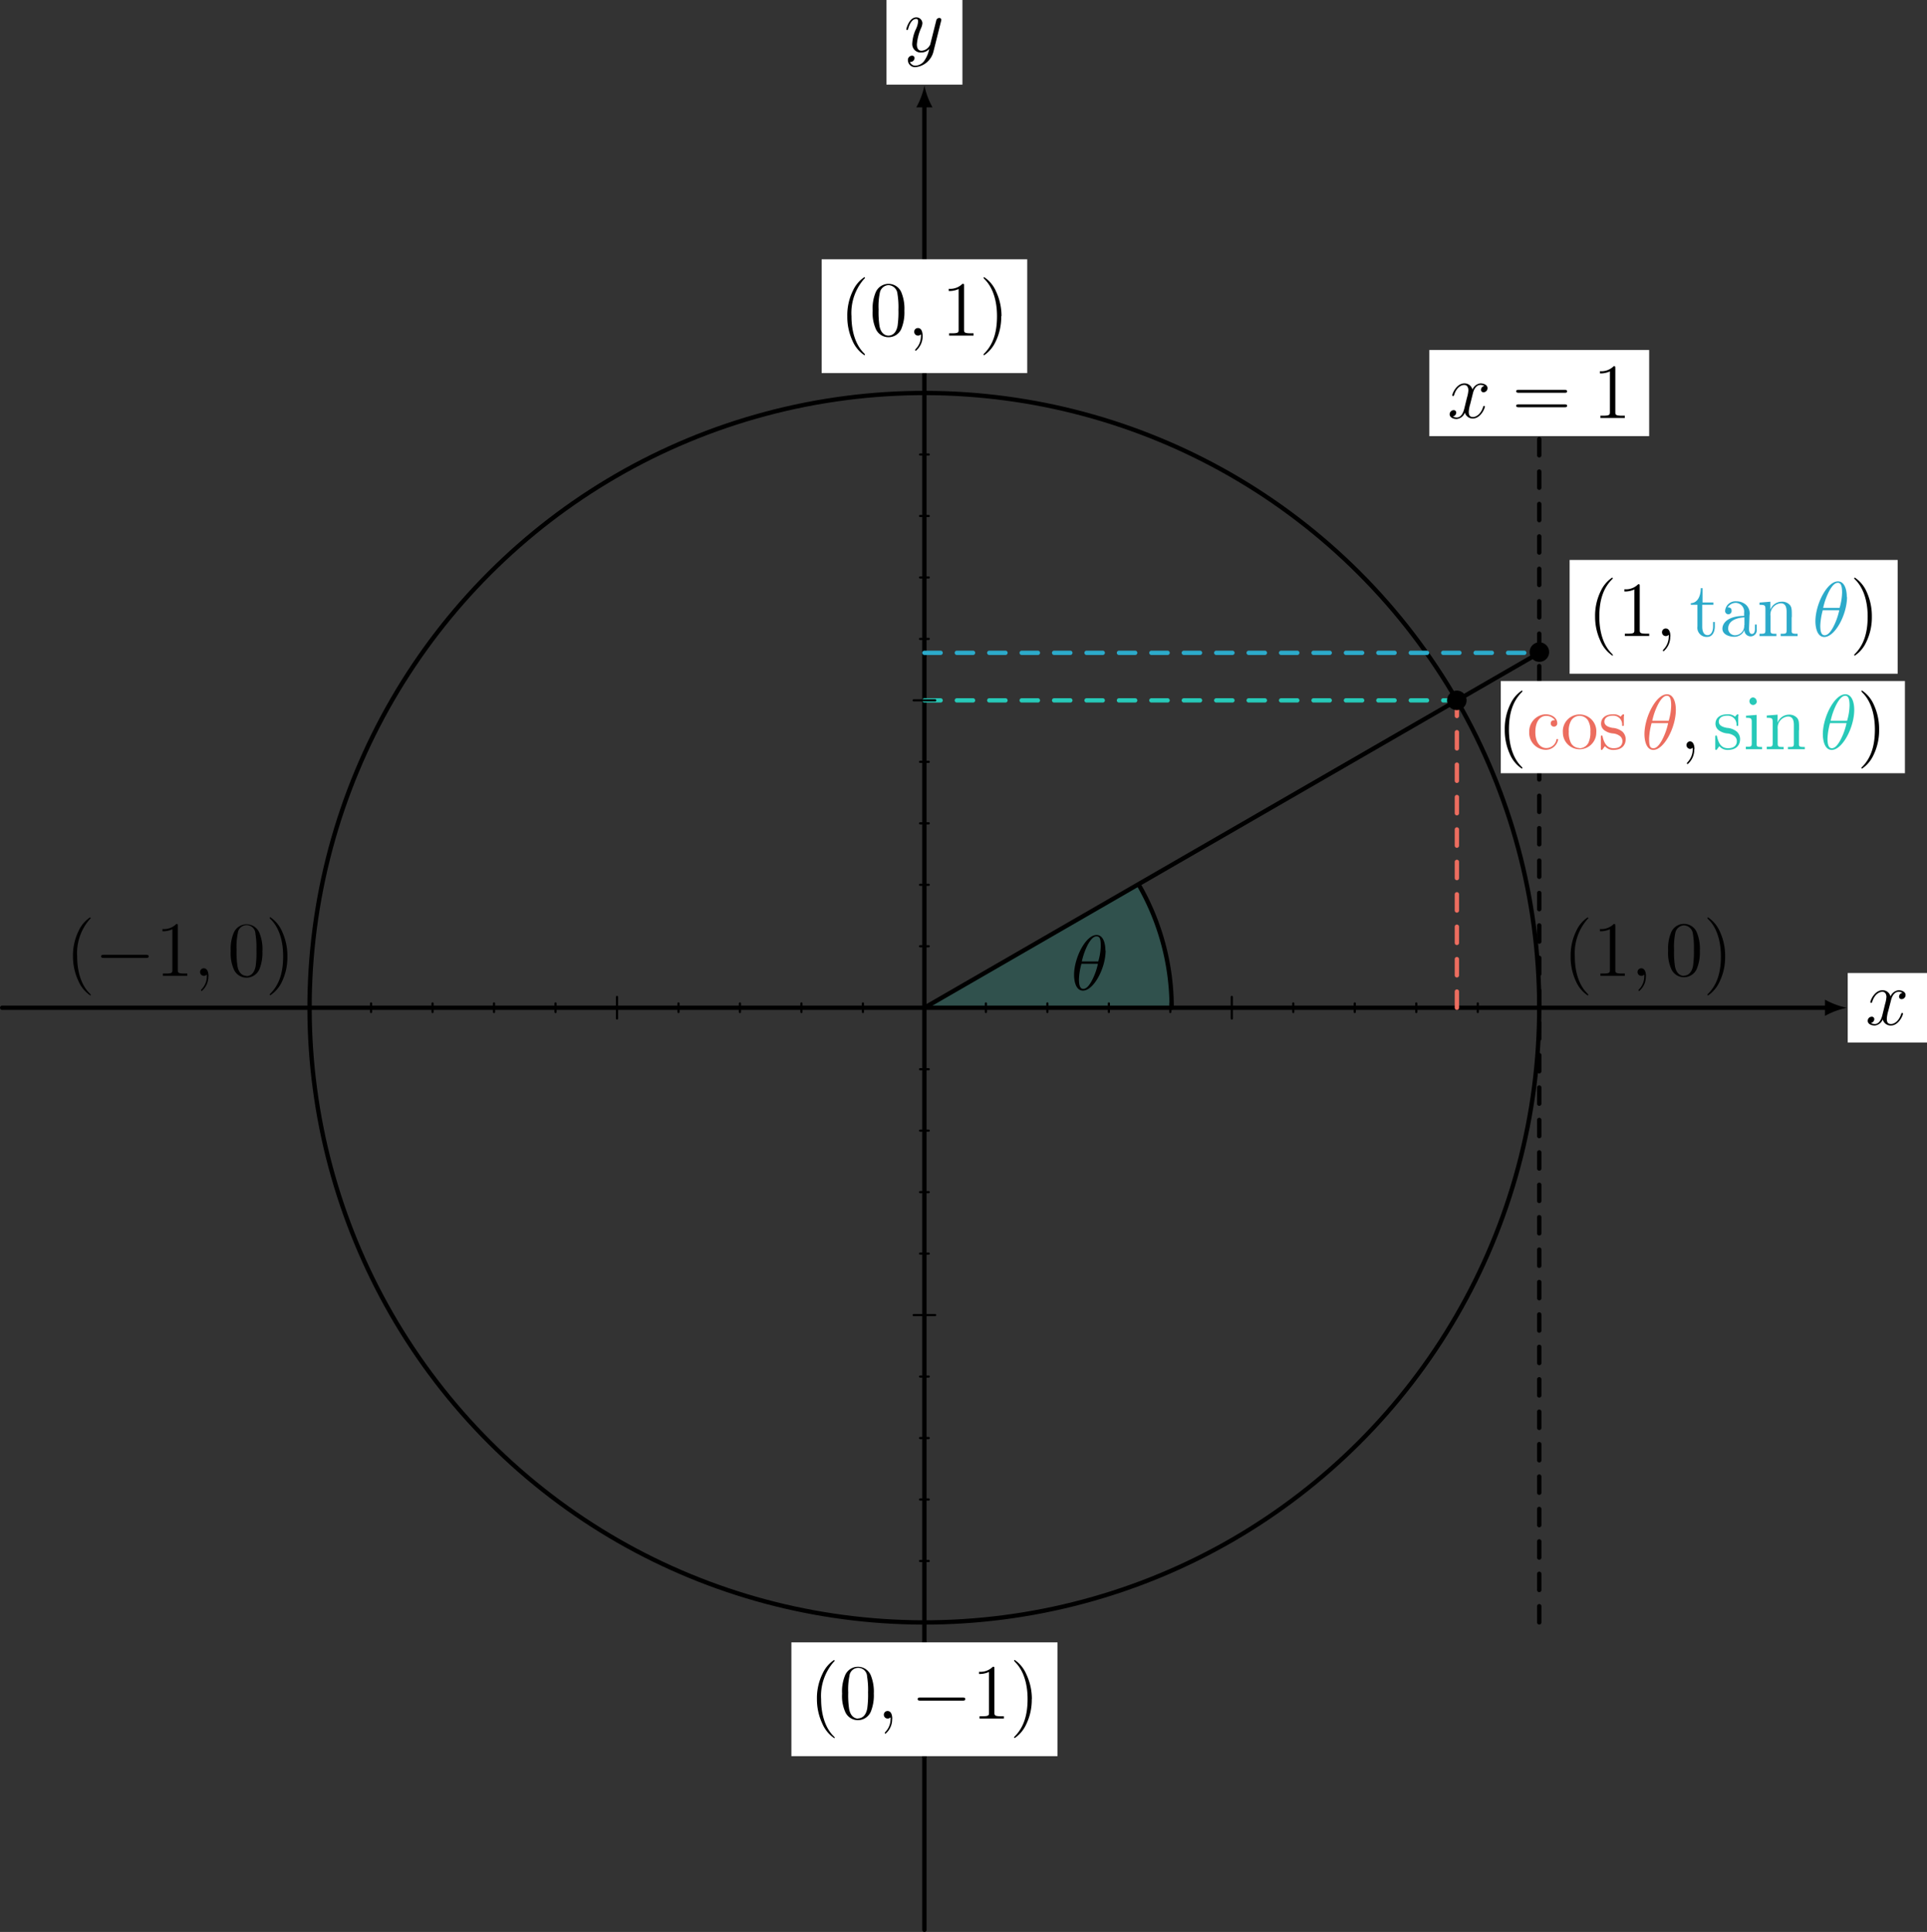 <svg id="Layer_1" data-name="Layer 1" xmlns="http://www.w3.org/2000/svg" viewBox="0 0 355.38 356.37"><rect x="0" y="0" width="355.38" height="356.37" fill="#333333" stroke="none"/><defs><style>.cls-1,.cls-12{fill:#27c9b8;}.cls-1,.cls-2,.cls-4,.cls-5,.cls-9{stroke:#000;}.cls-1,.cls-2,.cls-4,.cls-5,.cls-6,.cls-7,.cls-8,.cls-9{stroke-linecap:round;stroke-miterlimit:10;}.cls-1{stroke-width:0.4px;opacity:0.2;}.cls-2,.cls-4,.cls-5,.cls-6,.cls-7,.cls-8,.cls-9{fill:none;}.cls-2,.cls-5,.cls-6,.cls-7,.cls-8{stroke-width:0.8px;}.cls-3{fill:#fff;}.cls-4{stroke-width:0.8px;}.cls-5,.cls-6,.cls-7,.cls-8{stroke-dasharray:2.99 2.99;}.cls-6{stroke:#ec6d5f;}.cls-7{stroke:#27c9b8;}.cls-8{stroke:#2caaca;}.cls-9{stroke-width:0.4px;}.cls-10{fill:#ec6d5f;}.cls-11{fill:#050403;}.cls-13{fill:#2caaca;}</style></defs><title>CosAndSin.06</title><path class="cls-1" d="M185.58,192.69h45.35A45.36,45.36,0,0,0,224.86,170l-39.28,22.68" transform="translate(-14.85 -6.8)"/><line class="cls-2" x1="0.4" y1="185.89" x2="336.97" y2="185.89"/><path d="M355.41,192.69a14.38,14.38,0,0,1-4-1.5v3a14.66,14.66,0,0,1,4-1.49" transform="translate(-14.85 -6.8)"/><rect class="cls-3" x="340.76" y="179.48" width="14.62" height="12.82"/><path d="M365.71,189.94a.72.72,0,0,0-.63.7.44.44,0,0,0,.47.46.75.75,0,0,0,.73-.76c0-.6-.69-.88-1.29-.88a1.83,1.83,0,0,0-1.49,1.14,1.49,1.49,0,0,0-1.48-1.14c-1.47,0-2.24,1.89-2.24,2.2a.14.14,0,0,0,.15.13c.12,0,.15-.08.18-.14.49-1.6,1.45-1.9,1.87-1.9.64,0,.77.6.77.95a6.16,6.16,0,0,1-.26,1.34l-.49,2c-.21.86-.63,1.65-1.39,1.65a1.42,1.42,0,0,1-.73-.19.75.75,0,0,0,.63-.7.45.45,0,0,0-.49-.46.75.75,0,0,0-.72.76c0,.6.68.87,1.3.87a1.77,1.77,0,0,0,1.47-1.13,1.5,1.5,0,0,0,1.48,1.13c1.47,0,2.25-1.88,2.25-2.19a.13.13,0,0,0-.15-.13c-.13,0-.14.07-.18.18-.39,1.27-1.23,1.86-1.87,1.86s-.78-.38-.78-1a6.63,6.63,0,0,1,.29-1.49l.5-1.95c.22-.87.71-1.5,1.37-1.5a1.53,1.53,0,0,1,.73.19" transform="translate(-14.85 -6.8)"/><line class="cls-2" x1="170.48" y1="355.97" x2="170.48" y2="19.39"/><path d="M185.33,22.61a14.33,14.33,0,0,1-1.5,4h3a14,14,0,0,1-1.49-4" transform="translate(-14.85 -6.8)"/><rect class="cls-3" x="163.48" width="14.01" height="15.61"/><path d="M185.38,17.91a2.12,2.12,0,0,1-1.65,1,1.07,1.07,0,0,1-1.08-.69.36.36,0,0,0,.14,0,.73.73,0,0,0,.72-.71.44.44,0,0,0-.49-.44.78.78,0,0,0-.73.88,1.3,1.3,0,0,0,1.44,1.23A3.79,3.79,0,0,0,187,16.31l1.4-5.6a.93.93,0,0,0,.05-.24.37.37,0,0,0-.39-.36.58.58,0,0,0-.55.49l-1.06,4.22a.94.94,0,0,1-.19.45,1.85,1.85,0,0,1-1.45.89c-.8,0-.87-.79-.87-1.18a9.62,9.62,0,0,1,.77-3,2.46,2.46,0,0,0,.25-.91A1.12,1.12,0,0,0,183.84,10c-1.32,0-1.85,2.09-1.85,2.2a.14.14,0,0,0,.15.13c.13,0,.15-.06.21-.26.34-1.2.89-1.78,1.45-1.78.13,0,.37,0,.37.48a4,4,0,0,1-.37,1.33,7.12,7.12,0,0,0-.71,2.7,1.55,1.55,0,0,0,1.7,1.68,1.9,1.9,0,0,0,1.43-.66l0,0a5.54,5.54,0,0,1-.86,2.11" transform="translate(-14.85 -6.8)"/><circle class="cls-4" cx="185.33" cy="192.69" r="113.39" transform="translate(-96.82 180.68) rotate(-45)"/><line class="cls-5" x1="283.87" y1="299.27" x2="283.87" y2="72.5"/><line class="cls-6" x1="268.68" y1="185.89" x2="268.68" y2="129.19"/><line class="cls-7" x1="170.48" y1="129.19" x2="268.68" y2="129.19"/><line class="cls-8" x1="170.48" y1="120.42" x2="283.87" y2="120.42"/><line class="cls-9" x1="113.79" y1="183.89" x2="113.79" y2="187.88"/><line class="cls-9" x1="227.17" y1="183.89" x2="227.17" y2="187.88"/><line class="cls-9" x1="68.43" y1="185.09" x2="68.43" y2="186.68"/><line class="cls-9" x1="79.77" y1="185.09" x2="79.77" y2="186.68"/><line class="cls-9" x1="91.11" y1="185.09" x2="91.11" y2="186.68"/><line class="cls-9" x1="102.45" y1="185.09" x2="102.45" y2="186.68"/><line class="cls-9" x1="125.13" y1="185.09" x2="125.13" y2="186.68"/><line class="cls-9" x1="136.46" y1="185.09" x2="136.46" y2="186.68"/><line class="cls-9" x1="147.8" y1="185.09" x2="147.8" y2="186.68"/><line class="cls-9" x1="159.14" y1="185.09" x2="159.14" y2="186.68"/><line class="cls-9" x1="272.53" y1="185.09" x2="272.53" y2="186.68"/><line class="cls-9" x1="261.19" y1="185.09" x2="261.19" y2="186.68"/><line class="cls-9" x1="249.85" y1="185.09" x2="249.85" y2="186.68"/><line class="cls-9" x1="238.51" y1="185.09" x2="238.51" y2="186.68"/><line class="cls-9" x1="215.83" y1="185.09" x2="215.83" y2="186.68"/><line class="cls-9" x1="204.5" y1="185.09" x2="204.5" y2="186.68"/><line class="cls-9" x1="193.16" y1="185.09" x2="193.16" y2="186.68"/><line class="cls-9" x1="181.82" y1="185.09" x2="181.82" y2="186.68"/><line class="cls-9" x1="172.47" y1="242.58" x2="168.49" y2="242.58"/><line class="cls-9" x1="172.47" y1="129.19" x2="168.49" y2="129.19"/><line class="cls-9" x1="171.28" y1="287.94" x2="169.68" y2="287.94"/><line class="cls-9" x1="171.28" y1="276.6" x2="169.68" y2="276.6"/><line class="cls-9" x1="171.28" y1="265.26" x2="169.68" y2="265.26"/><line class="cls-9" x1="171.28" y1="253.92" x2="169.68" y2="253.92"/><line class="cls-9" x1="171.28" y1="231.24" x2="169.68" y2="231.24"/><line class="cls-9" x1="171.28" y1="219.9" x2="169.68" y2="219.9"/><line class="cls-9" x1="171.28" y1="208.56" x2="169.68" y2="208.56"/><line class="cls-9" x1="171.28" y1="197.23" x2="169.68" y2="197.23"/><line class="cls-9" x1="171.28" y1="83.84" x2="169.68" y2="83.84"/><line class="cls-9" x1="171.28" y1="95.18" x2="169.68" y2="95.18"/><line class="cls-9" x1="171.28" y1="106.52" x2="169.68" y2="106.52"/><line class="cls-9" x1="171.28" y1="117.85" x2="169.68" y2="117.85"/><line class="cls-9" x1="171.28" y1="140.53" x2="169.68" y2="140.53"/><line class="cls-9" x1="171.28" y1="151.87" x2="169.68" y2="151.87"/><line class="cls-9" x1="171.28" y1="163.21" x2="169.68" y2="163.21"/><line class="cls-9" x1="171.28" y1="174.55" x2="169.68" y2="174.55"/><line class="cls-2" x1="170.48" y1="185.89" x2="283.9" y2="120.41"/><path d="M300.34,127.21a1.6,1.6,0,1,0-3.19,0,1.6,1.6,0,0,0,3.19,0Z" transform="translate(-14.85 -6.8)"/><path class="cls-9" d="M300.34,127.21a1.6,1.6,0,1,0-3.19,0,1.6,1.6,0,0,0,3.19,0Z" transform="translate(-14.85 -6.8)"/><path d="M285.12,136a1.6,1.6,0,1,0-1.6,1.59A1.6,1.6,0,0,0,285.12,136Z" transform="translate(-14.85 -6.8)"/><path class="cls-9" d="M285.12,136a1.6,1.6,0,1,0-1.6,1.59A1.6,1.6,0,0,0,285.12,136Z" transform="translate(-14.85 -6.8)"/><path d="M217.33,184.58a12,12,0,0,1-1.18,3.22c-.41.73-.92,1.41-1.52,1.41-.44,0-.8-.35-.8-1.77a12.53,12.53,0,0,1,.46-2.86h3m-2.93-.43a13,13,0,0,1,1.09-3.07c.48-.86,1-1.56,1.61-1.56s.79.41.79,1.79a10.57,10.57,0,0,1-.46,2.84Zm4.35-2c0-1.46-.45-2.88-1.63-2.88-2,0-4.15,4.21-4.15,7.37,0,.66.14,2.89,1.65,2.89C216.57,189.5,218.75,185.39,218.75,182.12Z" transform="translate(-14.85 -6.8)"/><rect class="cls-3" x="263.6" y="64.56" width="40.54" height="15.89"/><path d="M288.61,78a.71.71,0,0,0-.63.7.44.44,0,0,0,.47.46.75.75,0,0,0,.73-.76c0-.6-.69-.88-1.29-.88a1.83,1.83,0,0,0-1.49,1.14,1.49,1.49,0,0,0-1.48-1.14c-1.47,0-2.24,1.89-2.24,2.2a.14.14,0,0,0,.15.13c.12,0,.15-.08.18-.14.48-1.6,1.45-1.9,1.87-1.9.64,0,.77.61.77,1a6.16,6.16,0,0,1-.26,1.34l-.49,2c-.21.87-.63,1.66-1.39,1.66a1.42,1.42,0,0,1-.73-.19.75.75,0,0,0,.63-.7.45.45,0,0,0-.49-.46.75.75,0,0,0-.72.76c0,.6.68.87,1.29.87A1.77,1.77,0,0,0,285,82.91,1.5,1.5,0,0,0,286.45,84c1.47,0,2.24-1.88,2.24-2.19a.12.12,0,0,0-.14-.13c-.13,0-.14.07-.18.18-.39,1.27-1.23,1.86-1.87,1.86s-.78-.38-.78-1A6.63,6.63,0,0,1,286,81.3l.5-2c.22-.87.71-1.5,1.37-1.5a1.53,1.53,0,0,1,.73.19" transform="translate(-14.85 -6.8)"/><path d="M303.4,81.92c.2,0,.46,0,.46-.26s-.25-.27-.46-.27h-8.46c-.21,0-.47,0-.47.26s.25.27.47.27h8.46m0-2.67c.2,0,.46,0,.46-.26s-.25-.28-.46-.28h-8.46c-.21,0-.47,0-.47.26s.25.28.47.28Z" transform="translate(-14.85 -6.8)"/><path d="M312.74,74.69c0-.33,0-.34-.29-.34a3.22,3.22,0,0,1-2.54.92v.41a4.18,4.18,0,0,0,1.84-.37v7.48c0,.52-.05.69-1.31.69H310v.42c.39,0,1.78,0,2.26,0s1.85,0,2.24,0v-.42h-.44c-1.27,0-1.31-.17-1.31-.69v-8.1" transform="translate(-14.85 -6.8)"/><rect class="cls-3" x="276.77" y="125.62" width="74.54" height="17.01"/><path d="M295.62,148.45s0-.07-.25-.31c-1.43-1.45-2.24-3.82-2.24-6.75s.68-5.19,2.34-6.88c.15-.13.15-.16.15-.21a.12.12,0,0,0-.13-.11,5.94,5.94,0,0,0-2.07,2.44,10.28,10.28,0,0,0-1.06,4.76,10.66,10.66,0,0,0,.94,4.52,6.08,6.08,0,0,0,2.19,2.66.12.12,0,0,0,.13-.12" transform="translate(-14.85 -6.8)"/><path class="cls-10" d="M301.55,139.65c-.17,0-.71,0-.71.59a.57.57,0,0,0,.59.59.58.58,0,0,0,.61-.62c0-1-1-1.65-2.17-1.65a3.17,3.17,0,0,0-3,3.3,3.13,3.13,0,0,0,3,3.25,2.32,2.32,0,0,0,2.33-1.86.12.12,0,0,0-.14-.13c-.13,0-.15,0-.19.22a1.91,1.91,0,0,1-1.87,1.45c-.87,0-2-.76-2-2.94,0-2.39,1.22-3,1.94-3a2,2,0,0,1,1.67.78" transform="translate(-14.85 -6.8)"/><path class="cls-10" d="M306.17,144.79a1.83,1.83,0,0,1-1.6-.93,4.25,4.25,0,0,1-.4-2.1,3.64,3.64,0,0,1,.45-2.07,1.83,1.83,0,0,1,1.53-.85,1.88,1.88,0,0,1,1.55.82,3.78,3.78,0,0,1,.45,2.1,4.46,4.46,0,0,1-.37,2.07,1.89,1.89,0,0,1-1.61,1m3.07-2.9a3.09,3.09,0,1,0-6.16,0,3.08,3.08,0,1,0,6.16,0Z" transform="translate(-14.85 -6.8)"/><path class="cls-10" d="M314.36,138.89c0-.26,0-.33-.14-.33s-.39.31-.49.44a2,2,0,0,0-1.35-.44c-1.74,0-2.26.94-2.26,1.73a1.5,1.5,0,0,0,.55,1.17,3.13,3.13,0,0,0,1.61.63,2.44,2.44,0,0,1,1.33.49,1.18,1.18,0,0,1,.45.93c0,.62-.36,1.31-1.62,1.31-.95,0-1.64-.55-2-2a2.39,2.39,0,0,0-.07-.29.13.13,0,0,0-.13-.06c-.16,0-.16.08-.16.33v2c0,.26,0,.33.14.33s.09,0,.34-.32a2,2,0,0,1,.28-.36,1.94,1.94,0,0,0,1.57.68c1.51,0,2.25-.84,2.25-2a1.9,1.9,0,0,0-.6-1.37,3.26,3.26,0,0,0-1.85-.7c-.43-.09-1.48-.29-1.48-1.15,0-.44.3-1.1,1.59-1.1A1.62,1.62,0,0,1,314,140.6a.14.14,0,0,0,.16.11c.16,0,.16-.07.16-.33v-1.49" transform="translate(-14.85 -6.8)"/><path class="cls-10" d="M322.49,140.19a12,12,0,0,1-1.18,3.22c-.42.73-.92,1.41-1.52,1.41s-.81-.35-.81-1.77a12.53,12.53,0,0,1,.46-2.86h3.05m-2.93-.43a12.26,12.26,0,0,1,1.09-3.07c.47-.86,1-1.55,1.61-1.55.47,0,.79.4.79,1.78a10.52,10.52,0,0,1-.46,2.84Zm4.35-2c0-1.47-.46-2.89-1.64-2.89-2,0-4.15,4.21-4.15,7.37,0,.66.15,2.89,1.65,2.89C321.73,145.11,323.91,141,323.91,137.74Z" transform="translate(-14.85 -6.8)"/><path class="cls-11" d="M327.35,145c0-.83-.28-1.45-.86-1.45a.7.7,0,0,0,0,1.39.6.6,0,0,0,.47-.18.08.08,0,0,1,.06,0s0,.2,0,.27a3.45,3.45,0,0,1-.92,2.34c-.16.18-.16.2-.16.23a.17.17,0,0,0,.15.15,3.49,3.49,0,0,0,1.22-2.72" transform="translate(-14.85 -6.8)"/><path class="cls-12" d="M335.46,138.89c0-.26,0-.33-.14-.33s-.39.31-.49.44a2,2,0,0,0-1.35-.44c-1.74,0-2.26.94-2.26,1.73a1.5,1.5,0,0,0,.55,1.17,3.13,3.13,0,0,0,1.61.63,2.44,2.44,0,0,1,1.33.49,1.18,1.18,0,0,1,.45.93c0,.62-.36,1.31-1.62,1.31-1,0-1.64-.55-2-2a2.39,2.39,0,0,0-.07-.29.13.13,0,0,0-.13-.06c-.16,0-.16.08-.16.33v2c0,.26,0,.33.14.33s.09,0,.34-.32a2,2,0,0,1,.28-.36,1.94,1.94,0,0,0,1.57.68c1.51,0,2.25-.84,2.25-2a1.9,1.9,0,0,0-.6-1.37,3.26,3.26,0,0,0-1.85-.7c-.43-.09-1.48-.29-1.48-1.15,0-.44.3-1.1,1.59-1.1a1.62,1.62,0,0,1,1.68,1.78.14.14,0,0,0,.16.11c.16,0,.16-.07.16-.33v-1.49" transform="translate(-14.85 -6.8)"/><path class="cls-12" d="M336.86,138.79v.41c.92,0,1.05.09,1.05.79v3.91c0,.65-.15.65-1.09.65V145c.4,0,1.09,0,1.51,0,.16,0,1,0,1.48,0v-.41c-.94,0-1-.08-1-.63v-5.29l-2,.16m2-2.68a.7.7,0,0,0-.71-.7.7.7,0,0,0,0,1.39A.7.7,0,0,0,338.85,136.11Z" transform="translate(-14.85 -6.8)"/><path class="cls-12" d="M346.64,141.47c0-1.33,0-1.74-.33-2.2a1.9,1.9,0,0,0-1.58-.64,2.23,2.23,0,0,0-2.05,1.48h0v-1.48l-2,.16v.41c1,0,1.09.1,1.09.81v3.89c0,.65-.16.65-1.09.65V145c.37,0,1.15,0,1.55,0s1.19,0,1.56,0v-.41c-.91,0-1.09,0-1.09-.65v-2.67a2.08,2.08,0,0,1,1.88-2.31c.9,0,1.1.73,1.1,1.6v3.38c0,.65-.16.65-1.1.65V145c.38,0,1.15,0,1.56,0s1.19,0,1.56,0v-.41c-.72,0-1.07,0-1.09-.43v-2.65" transform="translate(-14.85 -6.8)"/><path class="cls-12" d="M355.39,140.19a12,12,0,0,1-1.18,3.22c-.42.73-.92,1.41-1.52,1.41-.45,0-.81-.35-.81-1.77a12.53,12.53,0,0,1,.46-2.86h3.05m-2.93-.43a12.26,12.26,0,0,1,1.09-3.07c.47-.86,1-1.55,1.61-1.55.47,0,.79.4.79,1.78a10.52,10.52,0,0,1-.46,2.84Zm4.35-2c0-1.47-.46-2.89-1.64-2.89-2,0-4.15,4.21-4.15,7.37,0,.66.15,2.89,1.65,2.89C354.63,145.11,356.81,141,356.81,137.74Z" transform="translate(-14.85 -6.8)"/><path d="M361.4,141.39a10.56,10.56,0,0,0-.95-4.54,6.1,6.1,0,0,0-2.18-2.66.12.12,0,0,0-.13.11s0,.08.24.32c1.44,1.45,2.24,3.82,2.24,6.75s-.67,5.19-2.34,6.88c-.14.13-.14.16-.14.2a.12.12,0,0,0,.13.12,6.09,6.09,0,0,0,2.07-2.44,10.4,10.4,0,0,0,1.06-4.74" transform="translate(-14.85 -6.8)"/><rect class="cls-3" x="289.47" y="103.29" width="60.5" height="20.99"/><path d="M312.28,127.62c0-.05,0-.08-.24-.32-1.44-1.45-2.24-3.82-2.24-6.75s.67-5.19,2.34-6.88c.14-.13.14-.16.14-.2a.12.12,0,0,0-.13-.12,6.09,6.09,0,0,0-2.07,2.44,10.28,10.28,0,0,0-1.06,4.76,10.5,10.5,0,0,0,1,4.52,6.1,6.1,0,0,0,2.18,2.66.12.12,0,0,0,.13-.11" transform="translate(-14.85 -6.8)"/><path d="M317.25,114.92c0-.33,0-.35-.29-.35a3.16,3.16,0,0,1-2.54.92v.42a4.09,4.09,0,0,0,1.84-.38V123c0,.52,0,.69-1.31.69h-.44v.42c.38,0,1.78,0,2.25,0s1.85,0,2.24,0v-.42h-.44c-1.27,0-1.31-.17-1.31-.69v-8.1" transform="translate(-14.85 -6.8)"/><path d="M322.91,124.18c0-.83-.27-1.45-.86-1.45a.68.68,0,0,0-.69.69.69.69,0,0,0,.71.71.64.64,0,0,0,.47-.19s0,0,.06,0,0,.2,0,.27a3.43,3.43,0,0,1-.92,2.34c-.16.18-.16.21-.16.24a.15.15,0,0,0,.14.14,3.46,3.46,0,0,0,1.22-2.72" transform="translate(-14.85 -6.8)"/><path class="cls-13" d="M328.83,118.35h2v-.42h-2v-2.64h-.32c0,1.35-.53,2.73-1.84,2.77v.29h1.22v4a1.7,1.7,0,0,0,1.83,1.93c.9,0,1.38-.89,1.38-1.93v-.81h-.32v.79c0,1-.42,1.63-1,1.63-1,0-1-1.33-1-1.58v-4" transform="translate(-14.85 -6.8)"/><path class="cls-13" d="M336.52,122.1a1.72,1.72,0,0,1-1.66,1.88,1.25,1.25,0,0,1-1.3-1.2c0-1.9,2.45-2.07,3-2.1v1.42m.94-1.81a2.15,2.15,0,0,0-.63-1.91,2.63,2.63,0,0,0-1.79-.66,1.91,1.91,0,0,0-2.08,1.71.6.6,0,1,0,1.19,0c0-.59-.51-.59-.73-.59A1.8,1.8,0,0,1,335,118a1.62,1.62,0,0,1,1.5,1.83v.58c-2.88,0-4,1.25-4,2.36s1.32,1.49,2.19,1.49a2,2,0,0,0,1.87-1.26,1.14,1.14,0,1,0,2.26-.16V122h-.32v.81c0,.82-.35.93-.55.93-.54,0-.54-.76-.54-1Z" transform="translate(-14.85 -6.8)"/><path class="cls-13" d="M345.3,120.63c0-1.33,0-1.73-.32-2.19a1.89,1.89,0,0,0-1.58-.65,2.23,2.23,0,0,0-2.06,1.48h0v-1.48l-2,.16v.41c1,0,1.09.11,1.09.81v3.89c0,.65-.15.65-1.09.65v.42c.38,0,1.15,0,1.55,0s1.2,0,1.57,0v-.42c-.92,0-1.09,0-1.09-.65v-2.67a2.08,2.08,0,0,1,1.88-2.31c.89,0,1.09.73,1.09,1.61v3.37c0,.65-.16.65-1.09.65v.42c.37,0,1.15,0,1.55,0s1.19,0,1.57,0v-.42c-.72,0-1.08,0-1.1-.43v-2.65" transform="translate(-14.85 -6.8)"/><path class="cls-13" d="M354.05,119.36a12.06,12.06,0,0,1-1.17,3.21c-.42.74-.92,1.41-1.53,1.41-.44,0-.8-.34-.8-1.77a12.36,12.36,0,0,1,.46-2.85h3m-2.93-.43a12.65,12.65,0,0,1,1.1-3.08c.47-.86,1-1.55,1.61-1.55.47,0,.78.4.78,1.78a10.57,10.57,0,0,1-.46,2.85Zm4.36-2c0-1.47-.46-2.89-1.64-2.89-2,0-4.15,4.21-4.15,7.37,0,.66.14,2.89,1.65,2.89C353.29,124.27,355.48,120.16,355.48,116.9Z" transform="translate(-14.85 -6.8)"/><path d="M360.06,120.55a10.74,10.74,0,0,0-.94-4.54,6.08,6.08,0,0,0-2.19-2.66.12.12,0,0,0-.13.12s0,.07.25.31c1.43,1.45,2.24,3.82,2.24,6.75s-.68,5.19-2.34,6.88c-.15.13-.15.16-.15.21a.12.12,0,0,0,.13.11,5.94,5.94,0,0,0,2.07-2.44,10.4,10.4,0,0,0,1.06-4.74" transform="translate(-14.85 -6.8)"/><path d="M31.57,190.29s0-.07-.25-.31c-1.43-1.46-2.24-3.83-2.24-6.76a9.51,9.51,0,0,1,2.34-6.88c.15-.13.15-.16.15-.2s-.07-.11-.13-.11a5.94,5.94,0,0,0-2.07,2.44,10.26,10.26,0,0,0-1.06,4.75,10.57,10.57,0,0,0,1,4.53,6.1,6.1,0,0,0,2.18,2.66.12.12,0,0,0,.13-.12" transform="translate(-14.85 -6.8)"/><path d="M41.77,183.5c.24,0,.5,0,.5-.29s-.26-.29-.5-.29H34c-.24,0-.5,0-.5.29s.26.29.5.29h7.78" transform="translate(-14.85 -6.8)"/><path d="M47.64,177.59c0-.33,0-.34-.29-.34a3.2,3.2,0,0,1-2.54.92v.41a4.12,4.12,0,0,0,1.83-.37v7.48c0,.52,0,.69-1.3.69h-.45v.42c.39,0,1.78,0,2.26,0s1.85,0,2.24,0v-.42h-.45c-1.26,0-1.3-.17-1.3-.69v-8.1" transform="translate(-14.85 -6.8)"/><path d="M53.3,186.86c0-.83-.27-1.45-.86-1.45a.68.68,0,0,0-.69.69.69.69,0,0,0,.7.7.65.65,0,0,0,.48-.19s0,0,.06,0a1,1,0,0,1,0,.28,3.4,3.4,0,0,1-.92,2.34c-.15.17-.15.2-.15.23a.15.15,0,0,0,.14.14,3.46,3.46,0,0,0,1.22-2.71" transform="translate(-14.85 -6.8)"/><path d="M60.3,186.81c-.46,0-1.39-.25-1.66-1.82a17.46,17.46,0,0,1-.16-3,12.58,12.58,0,0,1,.23-3.09,1.63,1.63,0,0,1,3.25.16,15.17,15.17,0,0,1,.18,2.93A18.67,18.67,0,0,1,62,185c-.28,1.58-1.18,1.85-1.69,1.85m2.94-4.61a7.91,7.91,0,0,0-.59-3.44,2.57,2.57,0,0,0-4.72.1,7.62,7.62,0,0,0-.54,3.34,7.24,7.24,0,0,0,.62,3.47,2.55,2.55,0,0,0,2.29,1.43,2.59,2.59,0,0,0,2.39-1.58A8,8,0,0,0,63.24,182.2Z" transform="translate(-14.85 -6.8)"/><path d="M67.85,183.22a10.62,10.62,0,0,0-.95-4.54A6.11,6.11,0,0,0,64.72,176c-.06,0-.13,0-.13.11s0,.07.24.32c1.44,1.45,2.24,3.82,2.24,6.75s-.67,5.19-2.34,6.88c-.14.13-.14.16-.14.2a.12.12,0,0,0,.13.12A6.08,6.08,0,0,0,66.79,188a10.34,10.34,0,0,0,1.06-4.74" transform="translate(-14.85 -6.8)"/><path d="M307.77,190.29s0-.07-.25-.31c-1.43-1.46-2.24-3.83-2.24-6.76a9.51,9.51,0,0,1,2.34-6.88c.15-.13.15-.16.15-.2s-.07-.11-.13-.11a5.94,5.94,0,0,0-2.07,2.44,10.26,10.26,0,0,0-1.06,4.75,10.57,10.57,0,0,0,.95,4.53,6.1,6.1,0,0,0,2.18,2.66.12.12,0,0,0,.13-.12" transform="translate(-14.85 -6.8)"/><path d="M312.74,177.59c0-.33,0-.34-.29-.34a3.22,3.22,0,0,1-2.54.92v.41a4.18,4.18,0,0,0,1.84-.37v7.48c0,.52-.05.69-1.31.69H310v.42c.39,0,1.78,0,2.26,0s1.85,0,2.24,0v-.42h-.44c-1.27,0-1.31-.17-1.31-.69v-8.1" transform="translate(-14.85 -6.8)"/><path d="M318.4,186.86c0-.83-.27-1.45-.86-1.45a.68.68,0,0,0-.69.69.69.69,0,0,0,.7.7.65.65,0,0,0,.48-.19s0,0,.06,0a1,1,0,0,1,0,.28,3.42,3.42,0,0,1-.91,2.34c-.16.17-.16.2-.16.23a.15.15,0,0,0,.14.14,3.43,3.43,0,0,0,1.22-2.71" transform="translate(-14.85 -6.8)"/><path d="M325.4,186.81c-.45,0-1.39-.25-1.66-1.82a17.46,17.46,0,0,1-.16-3,12.58,12.58,0,0,1,.23-3.09,1.72,1.72,0,0,1,1.59-1.41,1.75,1.75,0,0,1,1.66,1.57,15.17,15.17,0,0,1,.18,2.93,18.67,18.67,0,0,1-.15,2.93c-.28,1.58-1.18,1.85-1.69,1.85m2.94-4.61a7.91,7.91,0,0,0-.59-3.44,2.57,2.57,0,0,0-4.72.1,7.62,7.62,0,0,0-.54,3.34,7.24,7.24,0,0,0,.62,3.47,2.55,2.55,0,0,0,2.29,1.43,2.59,2.59,0,0,0,2.39-1.58A8,8,0,0,0,328.34,182.2Z" transform="translate(-14.85 -6.8)"/><path d="M333,183.22a10.62,10.62,0,0,0-.95-4.54,6.11,6.11,0,0,0-2.18-2.65c-.06,0-.13,0-.13.11s0,.07.24.32c1.44,1.45,2.24,3.82,2.24,6.75s-.67,5.19-2.34,6.88c-.14.13-.14.16-.14.2a.12.12,0,0,0,.13.12,6.08,6.08,0,0,0,2.07-2.45,10.34,10.34,0,0,0,1.06-4.74" transform="translate(-14.85 -6.8)"/><rect class="cls-3" x="145.95" y="302.95" width="49.07" height="20.99"/><path d="M168.77,327.29s0-.07-.25-.31c-1.43-1.46-2.24-3.83-2.24-6.76a9.51,9.51,0,0,1,2.34-6.88c.15-.13.15-.16.15-.2a.12.12,0,0,0-.13-.12,6,6,0,0,0-2.07,2.45,10.26,10.26,0,0,0-1.06,4.75,10.57,10.57,0,0,0,1,4.53,6.1,6.1,0,0,0,2.18,2.66.12.12,0,0,0,.13-.12" transform="translate(-14.85 -6.8)"/><path d="M173.1,323.81c-.46,0-1.39-.25-1.66-1.82a17.46,17.46,0,0,1-.16-3,12.58,12.58,0,0,1,.23-3.09,1.63,1.63,0,0,1,3.25.16,15.17,15.17,0,0,1,.18,2.93,18.67,18.67,0,0,1-.15,2.93c-.28,1.58-1.18,1.85-1.69,1.85M176,319.2a8,8,0,0,0-.59-3.45,2.57,2.57,0,0,0-4.72.11,7.62,7.62,0,0,0-.54,3.34,7.24,7.24,0,0,0,.62,3.47,2.55,2.55,0,0,0,2.29,1.43,2.59,2.59,0,0,0,2.39-1.58A8,8,0,0,0,176,319.2Z" transform="translate(-14.85 -6.8)"/><path d="M179.4,323.86c0-.84-.27-1.45-.86-1.45a.68.68,0,0,0-.69.69.69.69,0,0,0,.7.7.65.65,0,0,0,.48-.19s0,0,.06,0a1,1,0,0,1,0,.28,3.4,3.4,0,0,1-.92,2.34c-.15.17-.15.2-.15.23a.15.15,0,0,0,.14.14,3.46,3.46,0,0,0,1.22-2.71" transform="translate(-14.85 -6.8)"/><path d="M192.37,320.5c.24,0,.5,0,.5-.29s-.26-.29-.5-.29h-7.78c-.24,0-.5,0-.5.29s.26.29.5.29h7.78" transform="translate(-14.85 -6.8)"/><path d="M198.24,314.59c0-.33,0-.34-.29-.34a3.22,3.22,0,0,1-2.54.92v.41a4.12,4.12,0,0,0,1.83-.37v7.48c0,.52,0,.69-1.3.69h-.45v.42c.39,0,1.78,0,2.26,0s1.85,0,2.24,0v-.42h-.45c-1.26,0-1.3-.17-1.3-.69v-8.1" transform="translate(-14.85 -6.8)"/><path d="M205.15,320.22a10.62,10.62,0,0,0-1-4.54A6.17,6.17,0,0,0,202,313a.12.12,0,0,0-.13.12s0,.07.24.32c1.44,1.45,2.25,3.82,2.25,6.75s-.68,5.19-2.35,6.88c-.14.13-.14.16-.14.2a.12.12,0,0,0,.13.12,6.08,6.08,0,0,0,2.07-2.45,10.34,10.34,0,0,0,1.06-4.74" transform="translate(-14.85 -6.8)"/><rect class="cls-3" x="151.53" y="47.83" width="37.91" height="20.99"/><path d="M174.37,72.19s0-.07-.25-.31c-1.43-1.46-2.24-3.83-2.24-6.76a9.51,9.51,0,0,1,2.34-6.88c.15-.13.15-.16.15-.2a.12.12,0,0,0-.13-.11,6,6,0,0,0-2.07,2.44,10.26,10.26,0,0,0-1.06,4.75,10.57,10.57,0,0,0,.95,4.53,6.1,6.1,0,0,0,2.18,2.66.12.12,0,0,0,.13-.12" transform="translate(-14.85 -6.8)"/><path d="M178.7,68.71c-.46,0-1.39-.25-1.66-1.82a17.46,17.46,0,0,1-.16-3,12.58,12.58,0,0,1,.23-3.09,1.72,1.72,0,0,1,1.59-1.41A1.75,1.75,0,0,1,180.36,61a15.17,15.17,0,0,1,.18,2.93,18.67,18.67,0,0,1-.15,2.93c-.28,1.58-1.18,1.85-1.69,1.85m2.94-4.61a7.91,7.91,0,0,0-.59-3.44,2.57,2.57,0,0,0-4.72.1,7.62,7.62,0,0,0-.54,3.34,7.24,7.24,0,0,0,.62,3.47A2.55,2.55,0,0,0,178.7,69a2.57,2.57,0,0,0,2.39-1.58A8,8,0,0,0,181.64,64.1Z" transform="translate(-14.85 -6.8)"/><path d="M185,68.76c0-.83-.27-1.45-.86-1.45a.68.68,0,0,0-.69.69.69.69,0,0,0,.7.7.65.65,0,0,0,.48-.19s0,0,.06,0a1,1,0,0,1,0,.28,3.4,3.4,0,0,1-.92,2.34c-.15.17-.15.2-.15.23a.15.15,0,0,0,.14.14A3.46,3.46,0,0,0,185,68.76" transform="translate(-14.85 -6.8)"/><path d="M192.64,59.49c0-.33,0-.34-.29-.34a3.2,3.2,0,0,1-2.54.92v.41a4.12,4.12,0,0,0,1.83-.37v7.48c0,.52,0,.69-1.3.69h-.45v.42c.39,0,1.78,0,2.26,0s1.85,0,2.24,0v-.42h-.45c-1.26,0-1.3-.17-1.3-.69v-8.1" transform="translate(-14.85 -6.8)"/><path d="M199.55,65.12a10.62,10.62,0,0,0-1-4.54,6,6,0,0,0-2.18-2.65.12.12,0,0,0-.13.11s0,.07.24.32c1.44,1.45,2.24,3.82,2.24,6.75s-.67,5.19-2.34,6.88c-.14.13-.14.16-.14.2a.12.12,0,0,0,.13.12,6.08,6.08,0,0,0,2.07-2.45,10.34,10.34,0,0,0,1.06-4.74" transform="translate(-14.85 -6.8)"/><path class="cls-2" d="M230.93,192.69A45.36,45.36,0,0,0,224.86,170" transform="translate(-14.85 -6.8)"/></svg>